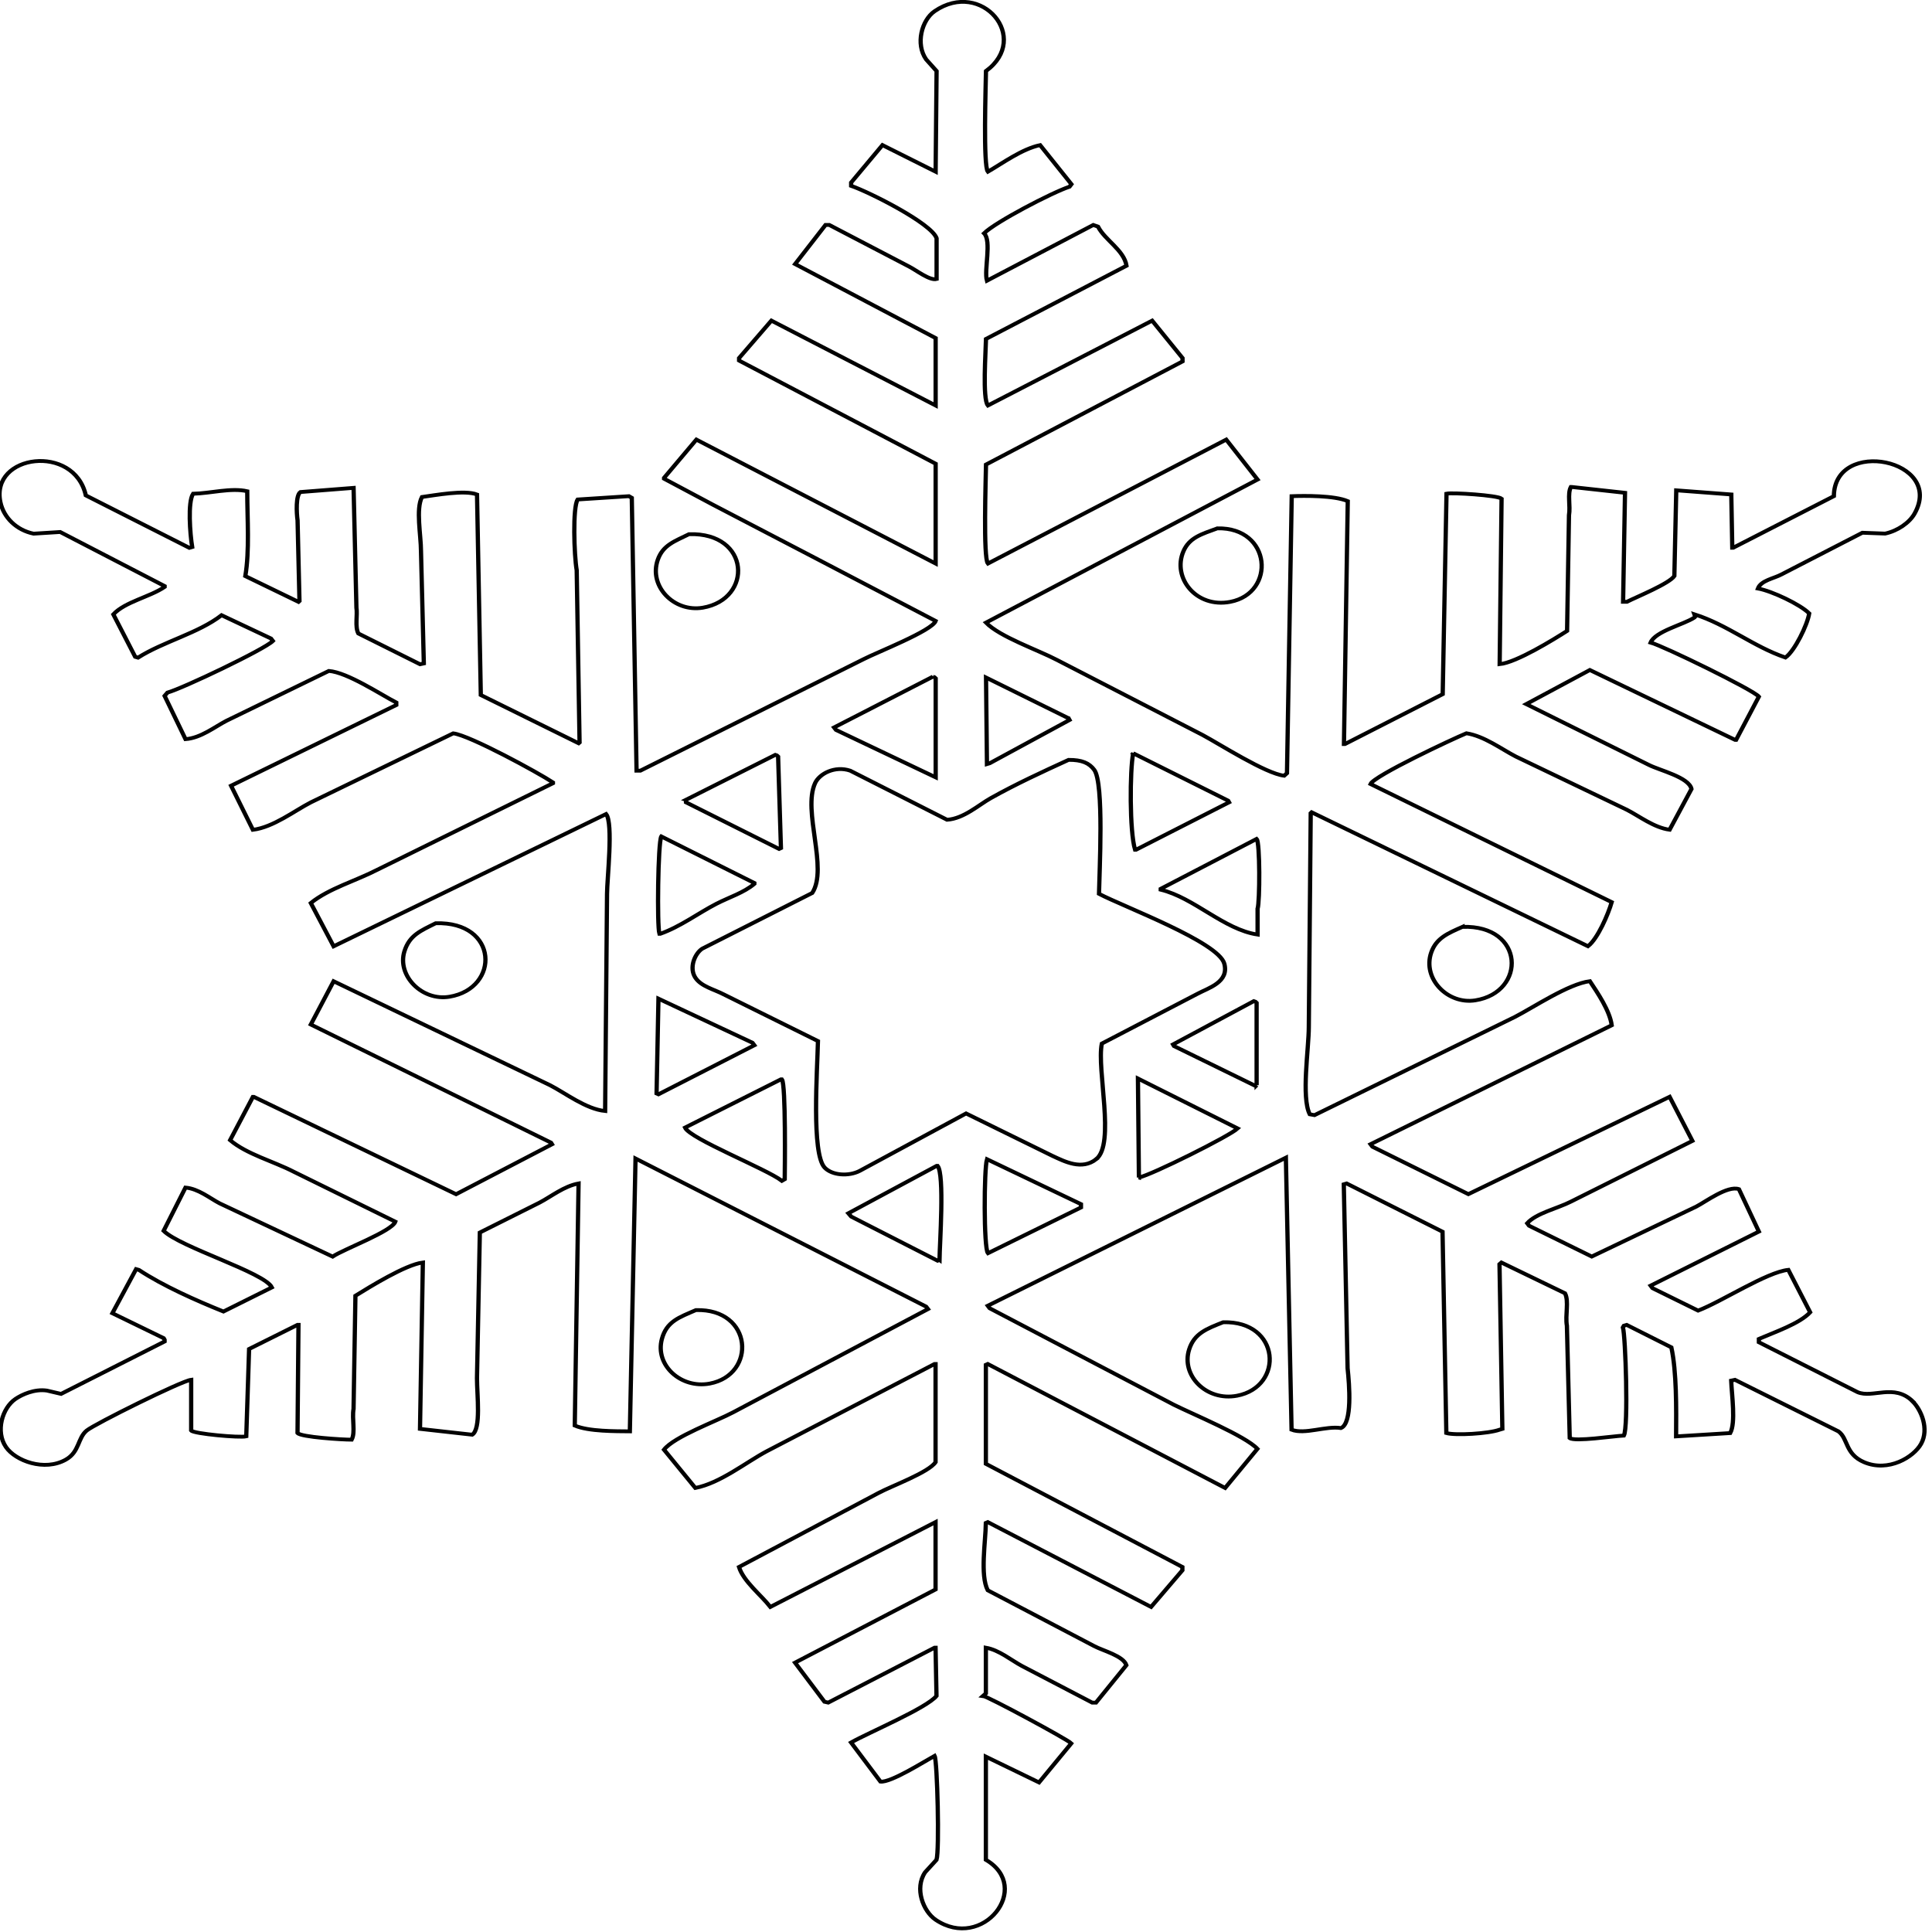 <?xml version="1.0" encoding="UTF-8" standalone="no"?>
<!-- Created with Inkscape (http://www.inkscape.org/) -->

<svg
   xmlns:dc="http://purl.org/dc/elements/1.1/"
   xmlns:cc="http://creativecommons.org/ns#"
   xmlns:rdf="http://www.w3.org/1999/02/22-rdf-syntax-ns#"
   xmlns:svg="http://www.w3.org/2000/svg"
   xmlns="http://www.w3.org/2000/svg"
   xmlns:sodipodi="http://sodipodi.sourceforge.net/DTD/sodipodi-0.dtd"
   xmlns:inkscape="http://www.inkscape.org/namespaces/inkscape"
   width="48"
   height="48"
   id="svg4160"
   version="1.1"
   inkscape:version="0.48.2 r9819"
   sodipodi:docname="Snowflake-07.svg">
  <defs
     id="defs4162" />
  <sodipodi:namedview
     id="base"
     pagecolor="#ffffff"
     bordercolor="#666666"
     borderopacity="1.0"
     inkscape:pageopacity="0.0"
     inkscape:pageshadow="2"
     inkscape:zoom="11.2"
     inkscape:cx="35.465606"
     inkscape:cy="15.458561"
     inkscape:document-units="px"
     inkscape:current-layer="g198"
     showgrid="false"
     fit-margin-top="0"
     fit-margin-left="0"
     fit-margin-right="0"
     fit-margin-bottom="0"
     inkscape:window-width="1585"
     inkscape:window-height="1092"
     inkscape:window-x="2"
     inkscape:window-y="2"
     inkscape:window-maximized="0" />
  <g
     inkscape:label="Layer 1"
     inkscape:groupmode="layer"
     id="layer1"
     transform="translate(-91.528,-104.274)">
    <g
       id="g198"
       style="fill:none;stroke:#000000;stroke-width:0.289;stroke-miterlimit:4;stroke-opacity:1;stroke-dasharray:none"
       transform="matrix(0.292,0,0,0.263,21.764,20.046)">
      <g
         id="g10781"
         style="stroke-width:0.361;stroke-miterlimit:4;stroke-dasharray:none">
        <path
           clip-rule="evenodd"
           d="m 297.543,370.721 c 5.238,-0.184 5.46,6.132 1.174,6.943 -2.442,0.461 -4.622,-2.018 -3.833,-4.524 0.44,-1.405 1.459,-1.756 2.659,-2.419 z"
           id="path200"
           inkscape:connector-curvature="0"
           style="fill:none;stroke:#000000;stroke-width:0.361;stroke-miterlimit:4;stroke-opacity:1;stroke-dasharray:none" />
        <path
           clip-rule="evenodd"
           d="m 342.497,370.17 c 4.622,-0.115 5.002,6.112 1.096,6.943 -2.902,0.616 -4.942,-2.268 -3.99,-4.759 0.509,-1.33 1.56,-1.637 2.894,-2.184 z"
           id="path202"
           inkscape:connector-curvature="0"
           style="fill:none;stroke:#000000;stroke-width:0.361;stroke-miterlimit:4;stroke-opacity:1;stroke-dasharray:none" />
        <path
           clip-rule="evenodd"
           d="m 275.989,407.475 c 5.359,-0.189 5.495,6.144 1.172,6.942 -2.336,0.432 -4.475,-1.994 -3.833,-4.291 0.432,-1.533 1.394,-1.946 2.661,-2.651 z"
           id="path204"
           inkscape:connector-curvature="0"
           style="fill:none;stroke:#000000;stroke-width:0.361;stroke-miterlimit:4;stroke-opacity:1;stroke-dasharray:none" />
        <path
           clip-rule="evenodd"
           d="m 363.354,407.815 c 5.308,-0.187 5.457,6.167 1.096,6.942 -2.356,0.419 -4.529,-2.057 -3.755,-4.523 0.432,-1.372 1.436,-1.817 2.659,-2.419 z"
           id="path206"
           inkscape:connector-curvature="0"
           style="fill:none;stroke:#000000;stroke-width:0.361;stroke-miterlimit:4;stroke-opacity:1;stroke-dasharray:none" />
        <path
           clip-rule="evenodd"
           d="m 401.66,452.634 c -1.6,-1.718 -3.397,-0.255 -4.687,-0.862 -2.799,-1.573 -5.6,-3.145 -8.401,-4.717 0,-0.105 0,-0.21 0,-0.313 1.315,-0.633 3.464,-1.439 4.362,-2.516 -0.619,-1.336 -1.238,-2.672 -1.858,-4.009 -1.834,0.21 -5.666,2.998 -7.675,3.85 -1.293,-0.706 -2.585,-1.412 -3.879,-2.12 -0.055,-0.079 -0.107,-0.158 -0.161,-0.237 3.07,-1.702 6.14,-3.406 9.21,-5.108 -0.566,-1.335 -1.132,-2.672 -1.698,-4.009 -0.959,-0.366 -2.815,1.178 -3.635,1.651 -2.963,1.572 -5.924,3.142 -8.886,4.715 -1.778,-0.968 -3.554,-1.938 -5.333,-2.909 -0.053,-0.079 -0.106,-0.156 -0.16,-0.235 0.765,-0.955 2.617,-1.413 3.716,-2.042 3.446,-1.912 6.893,-3.824 10.34,-5.737 -0.644,-1.389 -1.292,-2.779 -1.938,-4.166 -5.708,3.064 -11.419,6.129 -17.125,9.195 -2.721,-1.493 -5.442,-2.986 -8.16,-4.48 -0.055,-0.079 -0.107,-0.156 -0.162,-0.236 6.839,-3.745 13.682,-7.492 20.52,-11.237 -0.168,-1.381 -1.195,-3.05 -1.859,-4.165 -1.827,0.26 -4.803,2.479 -6.381,3.379 -5.682,3.091 -11.367,6.184 -17.047,9.275 -0.134,-0.027 -0.268,-0.053 -0.405,-0.08 -0.734,-1.597 -0.081,-6.225 -0.081,-8.252 0.055,-6.731 0.108,-13.466 0.162,-20.196 0.026,-0.027 0.055,-0.053 0.081,-0.08 7.835,4.218 15.673,8.436 23.51,12.654 0.837,-0.719 1.727,-3.042 2.019,-4.166 -6.838,-3.719 -13.681,-7.438 -20.52,-11.16 0.303,-0.775 6.99,-4.26 8.159,-4.793 1.529,0.274 2.972,1.494 4.2,2.197 3.152,1.678 6.303,3.355 9.452,5.031 1.044,0.593 2.32,1.695 3.636,1.885 0.619,-1.28 1.24,-2.565 1.859,-3.85 -0.21,-1.113 -2.717,-1.756 -3.635,-2.279 -3.475,-1.913 -6.949,-3.825 -10.422,-5.738 1.804,-1.073 3.607,-2.148 5.411,-3.222 4.119,2.199 8.241,4.402 12.36,6.601 0.028,0 0.055,0 0.083,0 0.646,-1.362 1.292,-2.724 1.938,-4.086 -0.461,-0.634 -8.116,-4.779 -9.21,-5.108 0.391,-1.069 2.812,-1.695 3.719,-2.36 0.171,-0.232 0.091,-0.016 0,-0.313 2.844,1.007 4.994,3.041 7.753,4.087 0.786,-0.618 1.869,-3.077 2.021,-4.166 -0.748,-0.84 -3.162,-2.114 -4.363,-2.357 0.266,-0.768 1.359,-0.938 2.019,-1.336 2.289,-1.31 4.579,-2.62 6.867,-3.929 0.646,0.025 1.293,0.051 1.938,0.08 1.058,-0.252 2.069,-1.024 2.504,-1.888 2.582,-5.109 -6.82,-7.21 -6.867,-1.649 -2.853,1.623 -5.709,3.248 -8.562,4.873 -0.026,0 -0.055,0 -0.081,0 -0.027,-1.625 -0.056,-3.25 -0.082,-4.873 0,-0.053 0,-0.105 0,-0.158 -1.561,-0.129 -3.124,-0.261 -4.685,-0.392 -0.055,2.696 -0.107,5.397 -0.162,8.095 -0.429,0.713 -3.179,1.959 -4.039,2.436 -0.107,0 -0.215,0 -0.322,0 0.056,-3.431 0.107,-6.864 0.162,-10.296 -1.509,-0.184 -3.016,-0.367 -4.523,-0.55 -0.028,0 -0.056,0 -0.083,0 -0.308,0.664 -0.023,1.782 -0.16,2.672 -0.056,3.64 -0.107,7.284 -0.162,10.924 -1.127,0.8 -4.309,2.985 -5.736,3.143 0.054,-5.212 0.107,-10.427 0.162,-15.638 -0.344,-0.319 -4.19,-0.59 -4.685,-0.471 -0.107,6.313 -0.216,12.628 -0.324,18.941 -2.773,1.572 -5.547,3.143 -8.321,4.715 -0.025,0 -0.053,0 -0.081,0 0.108,-7.649 0.217,-15.301 0.323,-22.948 -1.155,-0.548 -3.677,-0.513 -4.767,-0.47 -0.133,8.723 -0.27,17.447 -0.404,26.169 -0.081,0.08 -0.161,0.158 -0.241,0.239 -1.591,-0.209 -5.488,-2.988 -6.949,-3.854 -4.119,-2.357 -8.24,-4.715 -12.362,-7.073 -1.673,-0.974 -4.872,-2.184 -6.057,-3.535 7.7,-4.506 15.403,-9.012 23.104,-13.517 -0.887,-1.259 -1.778,-2.516 -2.665,-3.773 -6.759,3.902 -13.52,7.807 -20.277,11.71 -0.405,-0.553 -0.18,-7.963 -0.161,-9.352 5.572,-3.248 11.148,-6.498 16.721,-9.744 0,-0.107 0,-0.21 0,-0.316 -0.861,-1.178 -1.724,-2.356 -2.585,-3.536 -4.657,2.672 -9.318,5.345 -13.975,8.017 -0.474,-0.638 -0.181,-5.101 -0.161,-6.288 3.983,-2.305 7.971,-4.612 11.955,-6.916 -0.225,-1.495 -1.837,-2.415 -2.424,-3.693 -0.135,-0.052 -0.27,-0.106 -0.404,-0.158 -3.017,1.755 -6.032,3.511 -9.049,5.266 -0.259,-1.02 0.42,-3.747 -0.243,-4.48 0.976,-1.07 5.764,-3.843 7.271,-4.401 0.055,-0.079 0.107,-0.157 0.161,-0.235 -0.887,-1.232 -1.778,-2.463 -2.664,-3.694 -1.548,0.365 -3.18,1.702 -4.444,2.515 -0.408,-0.556 -0.18,-8.102 -0.161,-9.509 3.85,-3.129 -0.36,-8.703 -4.365,-5.659 -1.104,0.839 -1.649,3.102 -0.726,4.558 0.296,0.367 0.594,0.733 0.888,1.1 -0.026,3.117 -0.053,6.234 -0.08,9.352 0,0.051 0,0.105 0,0.157 -1.508,-0.838 -3.016,-1.676 -4.525,-2.515 -0.888,1.179 -1.778,2.357 -2.664,3.536 0,0.105 0,0.211 0,0.314 1.535,0.585 6.84,3.543 7.269,4.951 0,1.284 0,2.567 0,3.851 -0.577,0.172 -1.715,-0.824 -2.342,-1.179 -2.263,-1.31 -4.524,-2.619 -6.786,-3.929 -0.107,0 -0.216,0 -0.322,0 -0.862,1.232 -1.724,2.463 -2.586,3.694 3.984,2.33 7.971,4.663 11.956,6.994 0,2.069 0,4.14 0,6.21 0,0.052 0,0.104 0,0.157 -4.659,-2.672 -9.318,-5.346 -13.975,-8.017 -0.917,1.179 -1.832,2.357 -2.749,3.536 0,0.079 0,0.158 0,0.237 5.575,3.248 11.151,6.498 16.724,9.744 0,3.092 0,6.184 0,9.275 0,0.052 0,0.104 0,0.157 -6.786,-3.904 -13.572,-7.808 -20.358,-11.71 -0.917,1.204 -1.832,2.411 -2.747,3.614 0,0.026 0,0.053 0,0.08 1.372,0.812 2.747,1.625 4.119,2.436 3.123,1.807 6.248,3.616 9.371,5.423 3.204,1.859 6.411,3.72 9.614,5.58 -0.289,0.92 -5.048,2.983 -6.139,3.614 -6.327,3.511 -12.658,7.023 -18.986,10.53 -0.107,0 -0.215,0 -0.322,0 -0.136,-8.591 -0.271,-17.185 -0.406,-25.776 -0.082,-0.051 -0.16,-0.105 -0.242,-0.156 -1.453,0.105 -2.907,0.21 -4.363,0.313 -0.435,0.737 -0.302,5.28 -0.082,6.681 0.082,5.423 0.162,10.846 0.244,16.27 -0.027,0.024 -0.056,0.051 -0.082,0.076 -2.774,-1.516 -5.547,-3.037 -8.321,-4.557 -0.107,-6.313 -0.215,-12.627 -0.322,-18.941 -1.047,-0.458 -3.599,0.072 -4.686,0.236 -0.531,1.142 -0.085,3.584 -0.082,5.109 0.082,3.537 0.162,7.073 0.242,10.611 -0.107,0.025 -0.215,0.051 -0.322,0.078 -1.751,-0.968 -3.5,-1.939 -5.251,-2.908 -0.302,-0.646 -0.058,-1.757 -0.162,-2.436 -0.082,-3.773 -0.16,-7.545 -0.242,-11.318 -1.508,0.132 -3.015,0.263 -4.523,0.394 -0.404,0.307 -0.333,1.963 -0.243,2.672 0.055,2.541 0.107,5.083 0.162,7.623 -0.026,0.027 -0.055,0.053 -0.082,0.081 -1.508,-0.813 -3.016,-1.625 -4.525,-2.436 0.365,-2.394 0.169,-5.341 0.162,-8.016 -1.371,-0.352 -3.158,0.207 -4.605,0.236 -0.47,0.796 -0.259,3.813 -0.08,5.029 -0.083,0.025 -0.162,0.051 -0.243,0.08 -2.936,-1.652 -5.872,-3.301 -8.806,-4.953 -0.99,-4.907 -8.123,-3.897 -7.272,0.628 0.28,1.476 1.38,2.656 2.828,2.988 0.754,-0.053 1.509,-0.107 2.263,-0.158 2.961,1.704 5.924,3.404 8.886,5.109 0,0.025 0,0.051 0,0.078 -1.252,0.952 -3.362,1.4 -4.363,2.594 0.619,1.336 1.24,2.672 1.859,4.009 0.082,0.025 0.161,0.051 0.242,0.079 2.178,-1.531 5.108,-2.296 7.109,-4.008 1.4,0.734 2.802,1.467 4.201,2.199 0.055,0.08 0.107,0.158 0.162,0.236 -0.715,0.798 -7.706,4.495 -8.968,4.873 -0.08,0.104 -0.16,0.21 -0.242,0.314 0.593,1.362 1.184,2.725 1.778,4.087 1.309,-0.111 2.489,-1.165 3.471,-1.73 2.909,-1.572 5.819,-3.143 8.726,-4.715 1.58,0.137 4.391,2.213 5.736,2.986 0,0.08 0,0.156 0,0.234 -4.686,2.543 -9.371,5.083 -14.057,7.624 0.619,1.387 1.239,2.777 1.858,4.165 1.743,-0.247 3.529,-1.794 4.928,-2.593 4.039,-2.173 8.08,-4.348 12.118,-6.52 1.4,0.185 7.253,3.729 8.481,4.634 0,0.027 0,0.054 0,0.079 -4.98,2.725 -9.963,5.449 -14.945,8.175 -1.826,1.046 -4.135,1.773 -5.655,3.142 0.646,1.364 1.293,2.727 1.94,4.088 7.725,-4.166 15.456,-8.333 23.184,-12.496 0.628,0.869 0.08,6.154 0.08,7.544 -0.055,6.837 -0.107,13.675 -0.162,20.512 -1.631,-0.181 -3.39,-1.699 -4.683,-2.437 -6.14,-3.273 -12.281,-6.55 -18.419,-9.823 -0.646,1.362 -1.293,2.725 -1.94,4.087 6.812,3.719 13.627,7.44 20.438,11.159 0.028,0.052 0.055,0.105 0.083,0.156 -2.72,1.573 -5.441,3.145 -8.16,4.717 -5.736,-3.066 -11.472,-6.131 -17.206,-9.195 -0.028,0 -0.057,0 -0.083,0 -0.646,1.362 -1.293,2.723 -1.938,4.087 1.404,1.328 3.689,1.996 5.413,2.985 2.881,1.574 5.762,3.144 8.643,4.717 -0.284,0.911 -4.367,2.581 -5.333,3.299 -3.204,-1.676 -6.41,-3.353 -9.613,-5.029 -0.833,-0.48 -1.798,-1.379 -2.907,-1.492 -0.621,1.362 -1.241,2.725 -1.859,4.087 1.414,1.556 8.597,3.94 9.208,5.345 -1.372,0.76 -2.746,1.518 -4.119,2.278 -2.336,-1.045 -5.147,-2.429 -7.189,-3.928 -0.082,-0.025 -0.162,-0.053 -0.242,-0.078 -0.674,1.386 -1.348,2.776 -2.02,4.165 1.452,0.784 2.907,1.573 4.362,2.356 0.026,0.053 0.055,0.105 0.081,0.157 0,0.052 0,0.105 0,0.158 -2.936,1.649 -5.872,3.299 -8.807,4.951 -0.404,-0.105 -0.808,-0.21 -1.21,-0.314 -1.056,-0.171 -2.119,0.376 -2.666,0.787 -1.119,0.839 -1.738,3.067 -0.807,4.557 0.805,1.291 3.263,2.325 5.089,1.178 1.171,-0.734 0.992,-2.037 1.778,-2.749 0.677,-0.617 8.053,-4.685 8.885,-4.795 0,1.598 0,3.197 0,4.795 0.223,0.313 4.15,0.703 4.687,0.55 0.08,-2.749 0.16,-5.503 0.242,-8.251 1.374,-0.761 2.747,-1.52 4.12,-2.281 0.026,0 0.055,0 0.081,0 -0.026,3.406 -0.055,6.813 -0.081,10.218 0.289,0.392 3.855,0.631 4.605,0.63 0.339,-0.723 0.009,-1.952 0.162,-2.909 0.053,-3.562 0.107,-7.127 0.16,-10.687 1.207,-0.825 4.258,-2.936 5.737,-3.143 -0.082,5.237 -0.162,10.478 -0.243,15.718 1.48,0.183 2.962,0.367 4.444,0.551 0.767,-0.557 0.404,-3.718 0.404,-5.347 0.08,-4.583 0.16,-9.169 0.243,-13.752 1.696,-0.943 3.392,-1.886 5.087,-2.829 0.991,-0.577 2.076,-1.553 3.313,-1.807 -0.107,7.621 -0.217,15.247 -0.323,22.87 1.173,0.566 3.5,0.535 4.687,0.548 0.16,-8.59 0.322,-17.185 0.483,-25.775 8.24,4.662 16.481,9.327 24.72,13.989 0.055,0.079 0.107,0.156 0.162,0.235 -5.521,3.248 -11.041,6.498 -16.561,9.744 -1.46,0.866 -5.026,2.298 -5.898,3.537 0.888,1.204 1.776,2.412 2.666,3.617 2.114,-0.456 4.295,-2.412 6.06,-3.459 4.765,-2.75 9.53,-5.503 14.296,-8.253 0.028,0 0.055,0 0.083,0 0,3.092 0,6.185 0,9.275 -0.577,0.968 -3.729,2.245 -4.847,2.907 -3.957,2.331 -7.917,4.665 -11.877,6.996 0.371,1.348 1.887,2.66 2.668,3.773 4.685,-2.674 9.37,-5.345 14.056,-8.016 0,2.12 0,4.243 0,6.365 -3.985,2.304 -7.972,4.609 -11.956,6.915 0.834,1.231 1.671,2.462 2.504,3.693 0.107,0.025 0.216,0.052 0.322,0.08 3.015,-1.729 6.034,-3.461 9.047,-5.188 0.028,0 0.055,0 0.083,0 0.027,1.52 0.054,3.039 0.08,4.558 -0.84,1.151 -5.754,3.449 -7.269,4.4 0.834,1.232 1.669,2.464 2.502,3.695 0.864,0.118 3.759,-1.918 4.605,-2.436 0.235,0.507 0.42,8.961 0.162,9.823 -0.322,0.393 -0.645,0.786 -0.969,1.178 -0.927,1.527 -0.157,3.692 0.889,4.481 4.01,3.018 8.303,-3.055 4.281,-5.659 0,-3.248 0,-6.497 0,-9.744 1.508,0.812 3.015,1.623 4.524,2.435 0.915,-1.232 1.83,-2.462 2.745,-3.693 -0.322,-0.372 -7.104,-4.433 -7.512,-4.479 0.08,-0.079 0.16,-0.156 0.243,-0.236 0,-1.441 0,-2.881 0,-4.322 1.126,0.217 2.166,1.194 3.069,1.728 1.993,1.155 3.985,2.306 5.977,3.461 0.108,0 0.217,0 0.323,0 0.862,-1.18 1.724,-2.359 2.586,-3.537 -0.266,-0.887 -1.985,-1.356 -2.746,-1.807 -3.016,-1.756 -6.034,-3.511 -9.048,-5.266 -0.664,-1.415 -0.185,-4.596 -0.161,-6.366 0.054,-0.026 0.107,-0.054 0.161,-0.078 4.63,2.672 9.263,5.343 13.895,8.016 0.887,-1.155 1.778,-2.306 2.665,-3.461 0,-0.104 0,-0.208 0,-0.313 -5.573,-3.25 -11.149,-6.497 -16.721,-9.746 0,-3.117 0,-6.234 0,-9.35 0.054,-0.027 0.107,-0.053 0.161,-0.081 6.732,3.904 13.464,7.808 20.196,11.712 0.917,-1.232 1.831,-2.464 2.747,-3.695 -1.021,-1.22 -5.468,-3.257 -7.109,-4.165 -5.225,-3.039 -10.449,-6.078 -15.673,-9.117 -0.055,-0.078 -0.107,-0.156 -0.161,-0.236 8.454,-4.662 16.911,-9.326 25.365,-13.988 0.16,8.563 0.322,17.133 0.484,25.698 1.127,0.479 2.914,-0.378 4.201,-0.156 0.981,-0.434 0.716,-4.082 0.566,-5.659 -0.107,-5.787 -0.215,-11.579 -0.323,-17.368 0.081,-0.025 0.163,-0.053 0.243,-0.078 2.719,1.518 5.44,3.039 8.158,4.557 0.108,6.339 0.217,12.681 0.324,19.019 0.753,0.244 3.602,0.061 4.523,-0.314 0.081,-0.025 0.162,-0.051 0.243,-0.078 -0.081,-5.186 -0.162,-10.375 -0.243,-15.56 0.054,-0.052 0.107,-0.105 0.162,-0.156 1.802,0.968 3.608,1.936 5.411,2.906 0.354,0.766 0.002,2.066 0.162,3.066 0.081,3.536 0.162,7.073 0.241,10.61 0.431,0.368 3.726,-0.191 4.607,-0.236 0.393,-0.832 0.14,-9.419 -0.082,-10.217 0.027,-0.052 0.056,-0.105 0.082,-0.157 0.081,-0.025 0.161,-0.051 0.241,-0.079 1.266,0.708 2.532,1.415 3.798,2.122 0.454,2.328 0.419,5.741 0.404,8.41 1.537,-0.105 3.07,-0.21 4.605,-0.314 0.479,-0.98 0.134,-3.566 0.081,-4.952 0.107,-0.024 0.215,-0.052 0.322,-0.078 2.936,1.624 5.872,3.248 8.806,4.871 0.84,0.691 0.546,2.135 2.181,2.91 2.071,0.98 4.221,-0.48 4.847,-1.728 0.712,-1.416 -0.001,-3.247 -0.719,-4.019 z m -66.326,-61.22 c 2.692,1.491 5.385,2.987 8.079,4.479 0.026,0.051 0.054,0.105 0.08,0.156 -2.638,1.492 -5.277,2.986 -7.915,4.481 -0.028,0 -0.055,0 -0.082,0 -0.475,-1.717 -0.449,-7.489 -0.161,-9.117 z m -5.495,-3.301 c 0.028,0.051 0.055,0.104 0.082,0.158 -2.261,1.362 -4.524,2.724 -6.785,4.086 -0.083,0.025 -0.161,0.051 -0.243,0.079 -0.026,-2.723 -0.055,-5.448 -0.08,-8.173 2.342,1.282 4.683,2.565 7.025,3.85 z m -11.551,-3.929 c 0.242,0.102 0.098,-0.005 0.243,0.156 0,3.117 0,6.234 0,9.352 -2.827,-1.492 -5.657,-2.985 -8.482,-4.479 -0.056,-0.078 -0.107,-0.158 -0.162,-0.236 2.801,-1.597 5.603,-3.198 8.402,-4.794 z m -21.002,11.63 c 2.531,-1.413 5.062,-2.829 7.594,-4.243 0.241,0.102 0.098,-10e-4 0.243,0.156 0.08,2.882 0.16,5.764 0.241,8.646 -0.053,0.026 -0.107,0.051 -0.161,0.08 -2.638,-1.467 -5.278,-2.934 -7.916,-4.402 0,-0.079 0,-0.157 0,-0.237 z m -2.101,3.46 c 2.638,1.465 5.278,2.934 7.916,4.4 0,0.026 0,0.051 0,0.078 -0.9,0.842 -2.111,1.247 -3.232,1.886 -1.538,0.88 -3.06,2.158 -4.765,2.831 -0.028,0 -0.055,0 -0.081,0 -0.207,-0.754 -0.123,-8.593 0.161,-9.194 z m -0.403,24.283 c 0.054,-2.985 0.107,-5.972 0.16,-8.959 2.664,1.388 5.333,2.778 7.999,4.165 0.053,0.08 0.107,0.158 0.16,0.237 -2.72,1.544 -5.44,3.09 -8.159,4.636 -0.053,-0.025 -0.106,-0.051 -0.16,-0.079 z m 10.904,8.095 c -0.081,0.051 -0.16,0.105 -0.241,0.156 -1.323,-1.131 -7.823,-3.973 -8.242,-5.029 2.721,-1.518 5.442,-3.039 8.16,-4.558 0.027,0 0.055,0 0.082,0 0.344,0.464 0.248,8.728 0.241,9.431 z m 13.168,7.623 c -0.054,0.025 -0.106,0.053 -0.161,0.079 -2.448,-1.387 -4.9,-2.778 -7.349,-4.167 -0.083,-0.104 -0.162,-0.208 -0.243,-0.313 2.504,-1.494 5.008,-2.987 7.512,-4.48 0.028,0 0.057,0 0.081,0 0.596,0.814 0.181,7.339 0.161,8.882 z m 12.038,-4.951 c -2.638,1.441 -5.278,2.881 -7.915,4.323 -0.368,-0.498 -0.336,-7.979 -0.082,-8.881 2.666,1.412 5.333,2.829 7.997,4.243 0,0.105 0,0.21 0,0.314 z m 1.293,-4.558 c -1.224,1.064 -2.67,0.223 -3.717,-0.314 -2.449,-1.336 -4.9,-2.672 -7.352,-4.009 -3.015,1.809 -6.031,3.616 -9.047,5.423 -0.932,0.539 -2.353,0.442 -2.99,-0.314 -1.125,-1.336 -0.621,-9.145 -0.565,-11.946 -2.666,-1.467 -5.333,-2.933 -7.999,-4.4 -0.855,-0.496 -1.918,-0.748 -2.423,-1.574 -0.57,-0.93 -0.064,-2.279 0.566,-2.749 3.122,-1.756 6.249,-3.511 9.368,-5.267 1.374,-2.323 -0.839,-7.738 0.243,-10.374 0.369,-0.899 1.686,-1.668 2.99,-1.18 2.747,1.546 5.494,3.093 8.24,4.637 1.425,-0.108 2.693,-1.406 3.719,-2.042 2.151,-1.336 4.326,-2.449 6.621,-3.616 1.132,-0.006 1.751,0.295 2.183,0.944 0.842,1.268 0.437,9.597 0.404,11.71 2.114,1.231 10.169,4.555 10.663,6.601 0.421,1.75 -1.354,2.288 -2.261,2.83 -2.721,1.571 -5.442,3.143 -8.16,4.716 -0.451,2.44 1.164,9.493 -0.484,10.923 z m 3.637,1.73 c -0.028,-3.118 -0.055,-6.236 -0.083,-9.353 2.827,1.572 5.657,3.144 8.483,4.716 -0.713,0.735 -7.3,4.378 -8.401,4.637 z m 10.016,-8.725 c -0.026,0.027 -0.055,0.053 -0.081,0.08 -2.316,-1.257 -4.633,-2.516 -6.948,-3.773 -0.028,-0.053 -0.055,-0.105 -0.083,-0.156 2.289,-1.364 4.581,-2.725 6.868,-4.087 0.24,0.102 0.097,-0.004 0.242,0.157 10e-4,2.593 10e-4,5.186 10e-4,7.78 z m 0.081,-16.661 c 0,0.813 0,1.623 0,2.435 -2.869,-0.475 -5.4,-3.481 -8.241,-4.241 0,-0.026 0,-0.053 0,-0.081 2.721,-1.572 5.442,-3.143 8.16,-4.715 0.29,0.314 0.277,5.928 0.081,6.602 z"
           id="path208"
           inkscape:connector-curvature="0"
           style="fill:none;stroke:#000000;stroke-width:0.361;stroke-miterlimit:4;stroke-opacity:1;stroke-dasharray:none" />
        <path
           clip-rule="evenodd"
           d="m 298.128,444.02 c 4.855,-0.165 5.192,6.102 1.172,6.941 -2.422,0.506 -4.67,-1.719 -4.066,-4.213 0.403,-1.667 1.479,-2.045 2.894,-2.728 z"
           id="path210"
           inkscape:connector-curvature="0"
           style="fill:none;stroke:#000000;stroke-width:0.361;stroke-miterlimit:4;stroke-opacity:1;stroke-dasharray:none" />
        <path
           clip-rule="evenodd"
           d="m 342.989,445.168 c 4.891,-0.16 5.219,6.094 1.174,6.941 -2.577,0.541 -4.774,-1.892 -4.068,-4.368 0.437,-1.532 1.503,-1.961 2.894,-2.573 z"
           id="path212"
           inkscape:connector-curvature="0"
           style="fill:none;stroke:#000000;stroke-width:0.361;stroke-miterlimit:4;stroke-opacity:1;stroke-dasharray:none" />
      </g>
    </g>
  </g>
</svg>
